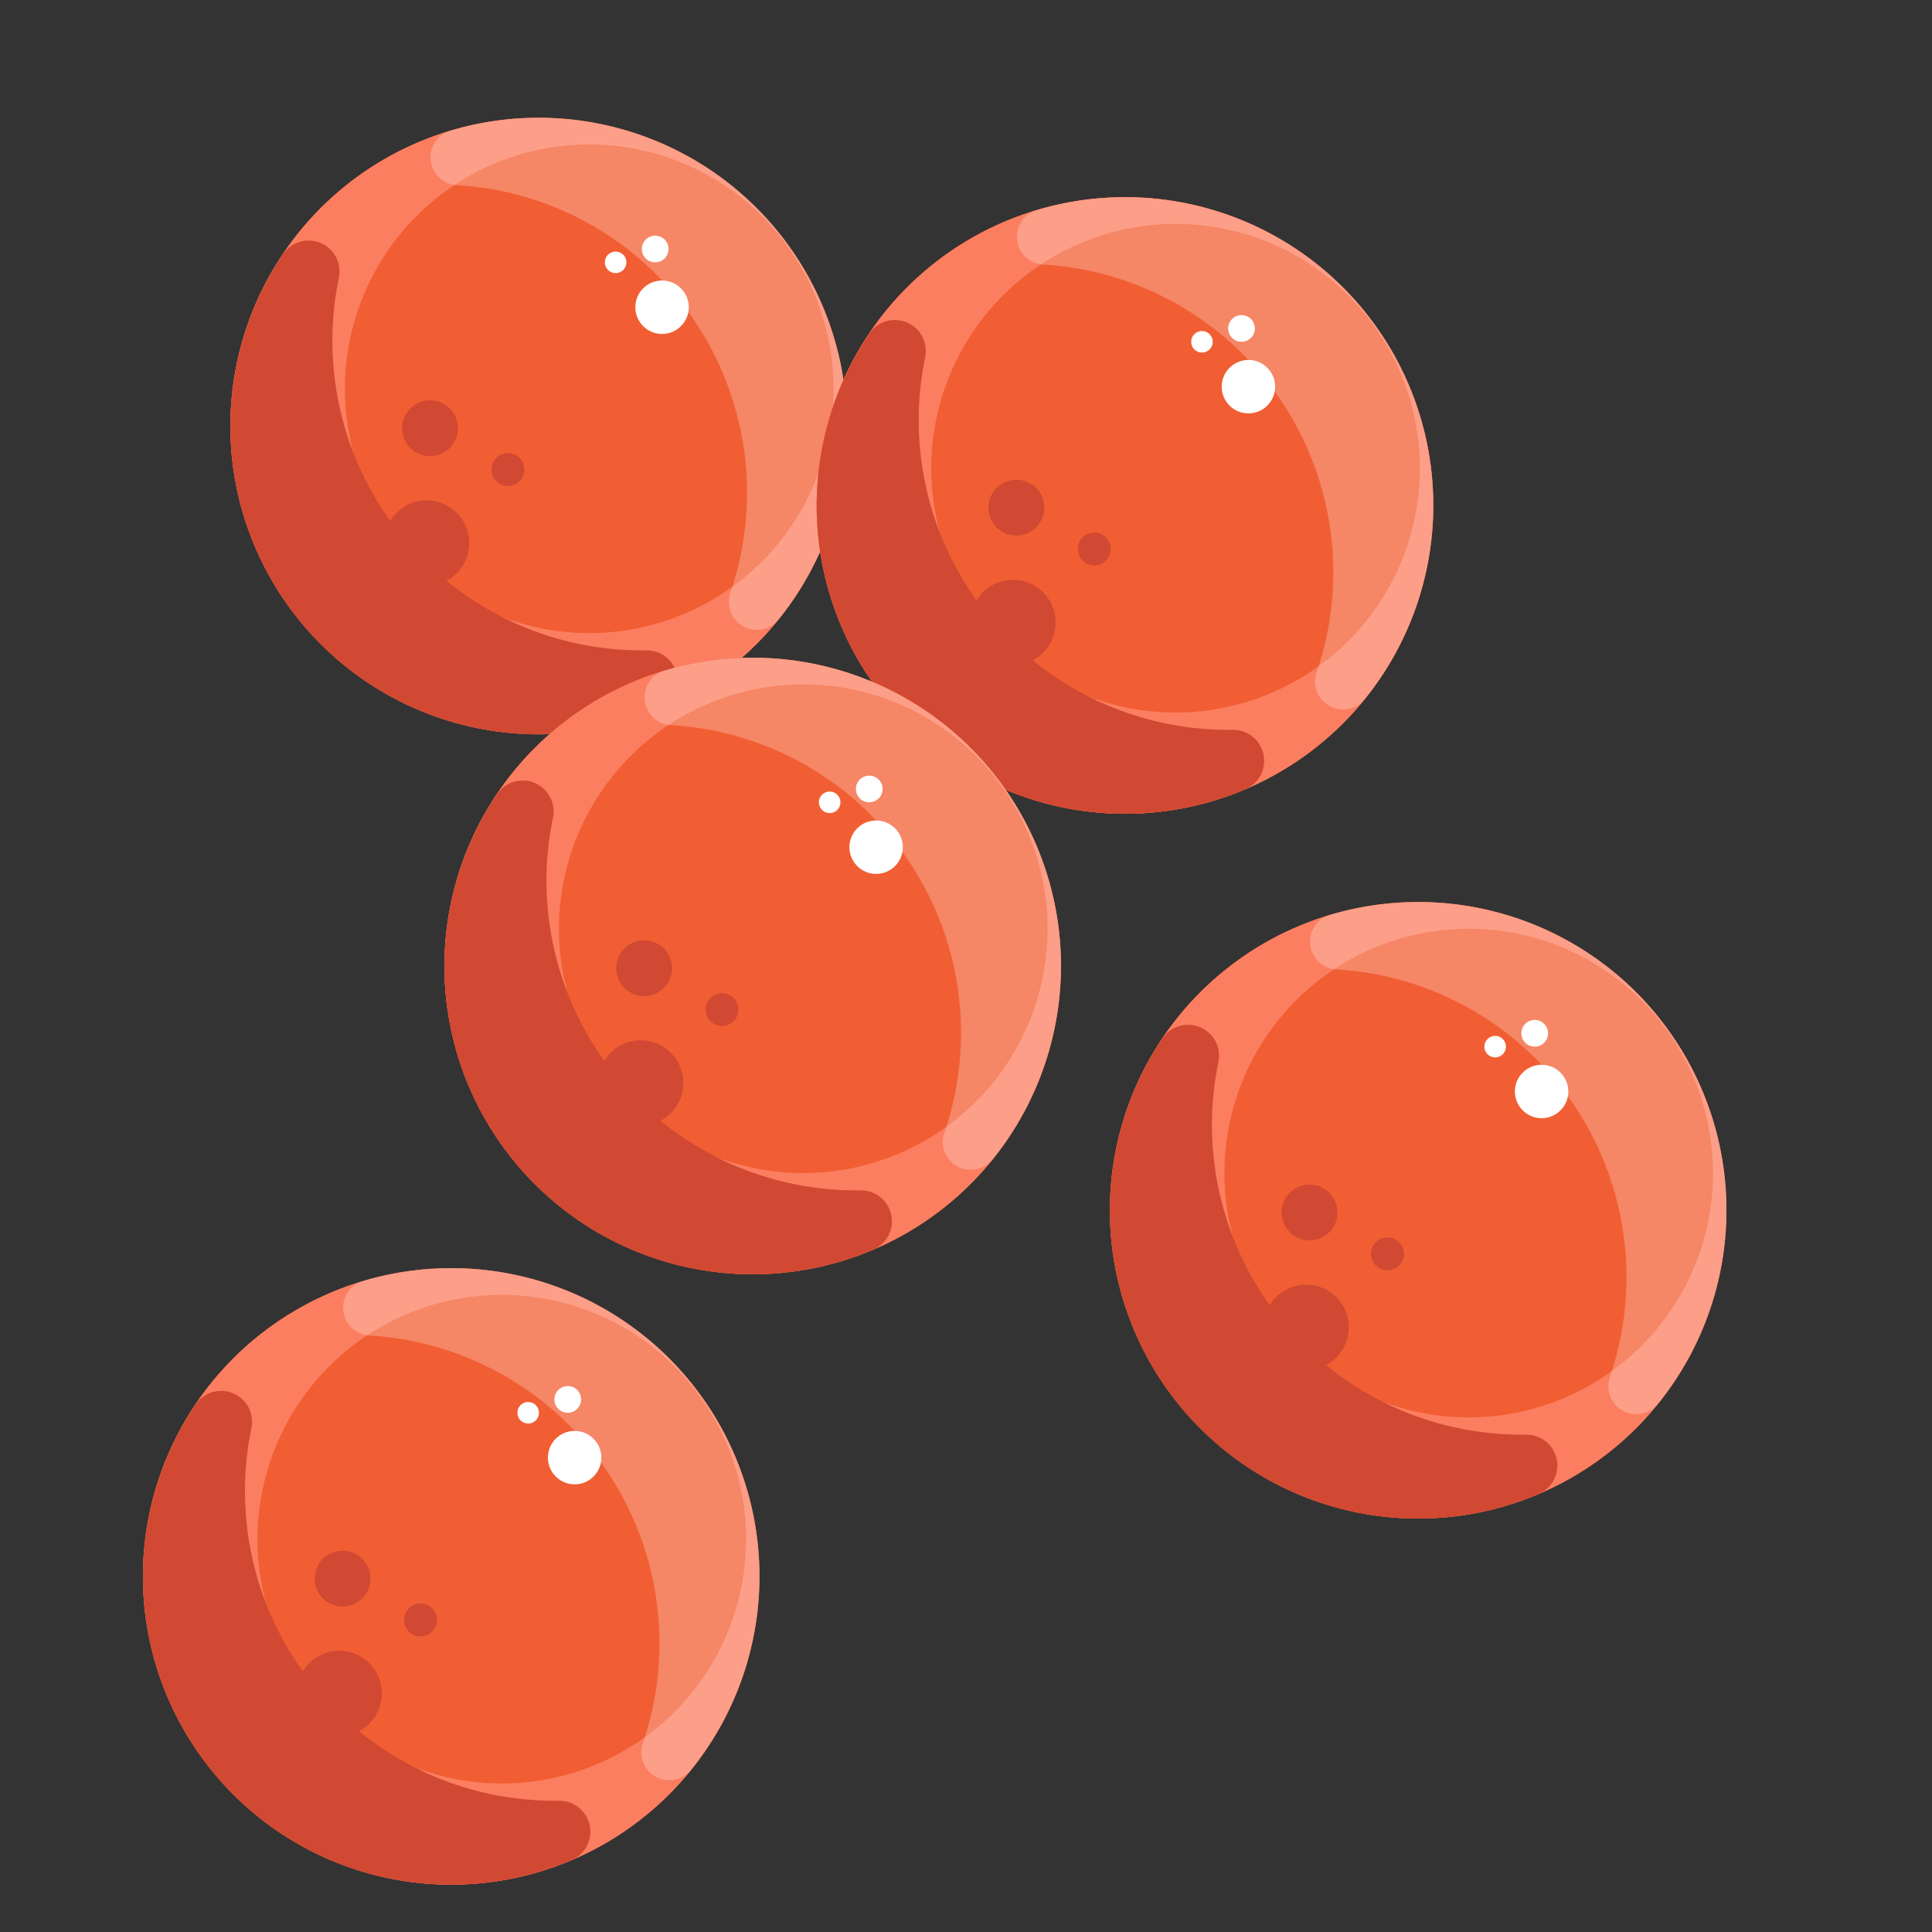 <?xml version="1.0" ?><svg data-name="Layer 1" id="Layer_1" viewBox="0 0 128 128" xmlns="http://www.w3.org/2000/svg"><rect x="0" y="0" width="128" height="128" fill="#333333" stroke="none"/><title/><path d="M74.534,53.913A20.424,20.424,0,1,1,94.958,33.489,20.447,20.447,0,0,1,74.534,53.913Z" style="fill:#f15e33"/><ellipse cx="69.293" cy="24.1" rx="5.24" ry="3.562" style="fill:#fff"/><ellipse cx="62.454" cy="31.775" rx="2.731" ry="1.715" style="fill:#fff"/><ellipse cx="73.616" cy="31.485" rx="2.256" ry="1.425" style="fill:#fff"/><path d="M93.958,100.61a20.424,20.424,0,1,1,20.424-20.424A20.447,20.447,0,0,1,93.958,100.61Z" style="fill:#f15e33"/><path d="M97.751,100.254A20.424,20.424,0,1,0,73.889,83.979,20.447,20.447,0,0,0,97.751,100.254ZM94.3,61.814a16.186,16.186,0,1,1-12.9,18.91A16.2,16.2,0,0,1,94.3,61.814Z" style="fill:#fc7e60"/><path d="M96.38,94.567A20.517,20.517,0,0,1,80.727,70.346,2.05,2.05,0,0,0,77,68.824,20.408,20.408,0,0,0,101.986,98.96a2.049,2.049,0,0,0-.928-3.909A20.872,20.872,0,0,1,96.38,94.567Z" style="fill:#d14933"/><path d="M96.061,59.868a20.494,20.494,0,0,0-7.966.751,1.846,1.846,0,0,0,.425,3.606q.951.055,1.918.2A20.426,20.426,0,0,1,106.668,91.2a1.851,1.851,0,0,0,3.153,1.831,20.409,20.409,0,0,0-13.76-33.163Z" style="fill:#fff;opacity:0.25"/><circle cx="102.135" cy="72.314" r="1.77" style="fill:#fff"/><circle cx="101.678" cy="68.457" r="0.885" style="fill:#fff"/><circle cx="99.057" cy="69.342" r="0.714" style="fill:#fff"/><path d="M89.362,87.93a2.825,2.825,0,1,1-2.82-2.82A2.823,2.823,0,0,1,89.362,87.93Z" style="fill:#d14933"/><path d="M88.612,80.33a1.85,1.85,0,1,1-1.85-1.85A1.854,1.854,0,0,1,88.612,80.33Z" style="fill:#d14933"/><path d="M93.012,83.08a1.09,1.09,0,1,1-1.09-1.1A1.086,1.086,0,0,1,93.012,83.08Z" style="fill:#d14933"/><path d="M35.686,48.65A20.424,20.424,0,1,1,56.11,28.226,20.447,20.447,0,0,1,35.686,48.65Z" style="fill:#f15e33"/><path d="M39.48,48.295A20.424,20.424,0,1,0,15.618,32.02,20.447,20.447,0,0,0,39.48,48.295ZM36.03,9.854a16.186,16.186,0,1,1-12.9,18.91A16.2,16.2,0,0,1,36.03,9.854Z" style="fill:#fc7e60"/><path d="M38.109,42.607A20.517,20.517,0,0,1,22.456,18.387a2.05,2.05,0,0,0-3.726-1.522A20.408,20.408,0,0,0,43.714,47a2.049,2.049,0,0,0-.928-3.909A20.872,20.872,0,0,1,38.109,42.607Z" style="fill:#d14933"/><path d="M37.79,7.908a20.494,20.494,0,0,0-7.966.751,1.846,1.846,0,0,0,.425,3.606q.951.055,1.918.2A20.426,20.426,0,0,1,48.4,39.24a1.851,1.851,0,0,0,3.153,1.831A20.409,20.409,0,0,0,37.79,7.908Z" style="fill:#fff;opacity:0.25"/><circle cx="43.863" cy="20.355" r="1.77" style="fill:#fff"/><circle cx="43.407" cy="16.497" r="0.885" style="fill:#fff"/><circle cx="40.786" cy="17.382" r="0.714" style="fill:#fff"/><path d="M31.091,35.971a2.825,2.825,0,1,1-2.82-2.82A2.823,2.823,0,0,1,31.091,35.971Z" style="fill:#d14933"/><path d="M30.341,28.371a1.85,1.85,0,1,1-1.85-1.85A1.854,1.854,0,0,1,30.341,28.371Z" style="fill:#d14933"/><path d="M34.741,31.121a1.09,1.09,0,1,1-1.09-1.1A1.086,1.086,0,0,1,34.741,31.121Z" style="fill:#d14933"/><path d="M74.534,53.913A20.424,20.424,0,1,1,94.958,33.489,20.447,20.447,0,0,1,74.534,53.913Z" style="fill:#f15e33"/><path d="M78.327,53.558A20.424,20.424,0,1,0,54.465,37.283,20.447,20.447,0,0,0,78.327,53.558Zm-3.45-38.44a16.186,16.186,0,1,1-12.9,18.91A16.2,16.2,0,0,1,74.877,15.117Z" style="fill:#fc7e60"/><path d="M76.956,47.871A20.517,20.517,0,0,1,61.3,23.65a2.05,2.05,0,0,0-3.726-1.522A20.408,20.408,0,0,0,82.562,52.264a2.049,2.049,0,0,0-.928-3.909A20.872,20.872,0,0,1,76.956,47.871Z" style="fill:#d14933"/><path d="M76.638,13.172a20.494,20.494,0,0,0-7.966.751,1.846,1.846,0,0,0,.425,3.606q.951.055,1.918.2A20.426,20.426,0,0,1,87.244,44.5,1.851,1.851,0,0,0,90.4,46.334a20.409,20.409,0,0,0-13.76-33.163Z" style="fill:#fff;opacity:0.25"/><circle cx="82.711" cy="25.618" r="1.77" style="fill:#fff"/><circle cx="82.254" cy="21.76" r="0.885" style="fill:#fff"/><circle cx="79.633" cy="22.645" r="0.714" style="fill:#fff"/><path d="M69.938,41.234a2.825,2.825,0,1,1-2.82-2.82A2.823,2.823,0,0,1,69.938,41.234Z" style="fill:#d14933"/><path d="M69.188,33.634a1.85,1.85,0,1,1-1.85-1.85A1.854,1.854,0,0,1,69.188,33.634Z" style="fill:#d14933"/><path d="M73.588,36.384a1.09,1.09,0,1,1-1.09-1.1A1.086,1.086,0,0,1,73.588,36.384Z" style="fill:#d14933"/><path d="M49.869,84.424A20.424,20.424,0,1,1,70.293,64,20.447,20.447,0,0,1,49.869,84.424Z" style="fill:#f15e33"/><path d="M53.663,84.068A20.424,20.424,0,1,0,29.8,67.794,20.447,20.447,0,0,0,53.663,84.068Zm-3.45-38.44a16.186,16.186,0,1,1-12.9,18.91A16.2,16.2,0,0,1,50.213,45.628Z" style="fill:#fc7e60"/><path d="M52.292,78.381A20.517,20.517,0,0,1,36.639,54.161a2.05,2.05,0,0,0-3.726-1.522A20.408,20.408,0,0,0,57.9,82.775a2.049,2.049,0,0,0-.928-3.909A20.872,20.872,0,0,1,52.292,78.381Z" style="fill:#d14933"/><path d="M51.973,43.682a20.494,20.494,0,0,0-7.966.751,1.846,1.846,0,0,0,.425,3.606q.951.055,1.918.2A20.426,20.426,0,0,1,62.579,75.014a1.851,1.851,0,0,0,3.153,1.831,20.409,20.409,0,0,0-13.76-33.163Z" style="fill:#fff;opacity:0.25"/><circle cx="58.046" cy="56.129" r="1.77" style="fill:#fff"/><circle cx="57.59" cy="52.271" r="0.885" style="fill:#fff"/><circle cx="54.969" cy="53.156" r="0.714" style="fill:#fff"/><path d="M45.274,71.744a2.825,2.825,0,1,1-2.82-2.82A2.823,2.823,0,0,1,45.274,71.744Z" style="fill:#d14933"/><path d="M44.524,64.144a1.85,1.85,0,1,1-1.85-1.85A1.854,1.854,0,0,1,44.524,64.144Z" style="fill:#d14933"/><path d="M48.924,66.894a1.09,1.09,0,1,1-1.09-1.1A1.086,1.086,0,0,1,48.924,66.894Z" style="fill:#d14933"/><path d="M29.894,124.867a20.424,20.424,0,1,1,20.424-20.424A20.447,20.447,0,0,1,29.894,124.867Z" style="fill:#f15e33"/><path d="M33.687,124.511A20.424,20.424,0,1,0,9.825,108.236,20.447,20.447,0,0,0,33.687,124.511Zm-3.45-38.44a16.186,16.186,0,1,1-12.9,18.91A16.2,16.2,0,0,1,30.237,86.071Z" style="fill:#fc7e60"/><path d="M32.316,118.824A20.517,20.517,0,0,1,16.663,94.6a2.05,2.05,0,0,0-3.726-1.522,20.408,20.408,0,0,0,24.985,30.136,2.049,2.049,0,0,0-.928-3.909A20.872,20.872,0,0,1,32.316,118.824Z" style="fill:#d14933"/><path d="M32,84.125a20.494,20.494,0,0,0-7.966.751,1.846,1.846,0,0,0,.425,3.606q.951.055,1.918.2A20.426,20.426,0,0,1,42.6,115.457a1.851,1.851,0,0,0,3.153,1.831A20.409,20.409,0,0,0,32,84.125Z" style="fill:#fff;opacity:0.25"/><circle cx="38.071" cy="96.571" r="1.77" style="fill:#fff"/><circle cx="37.614" cy="92.714" r="0.885" style="fill:#fff"/><circle cx="34.993" cy="93.599" r="0.714" style="fill:#fff"/><path d="M25.3,112.187a2.825,2.825,0,1,1-2.82-2.82A2.823,2.823,0,0,1,25.3,112.187Z" style="fill:#d14933"/><path d="M24.548,104.587a1.85,1.85,0,1,1-1.85-1.85A1.854,1.854,0,0,1,24.548,104.587Z" style="fill:#d14933"/><path d="M28.948,107.337a1.09,1.09,0,1,1-1.09-1.1A1.086,1.086,0,0,1,28.948,107.337Z" style="fill:#d14933"/></svg>